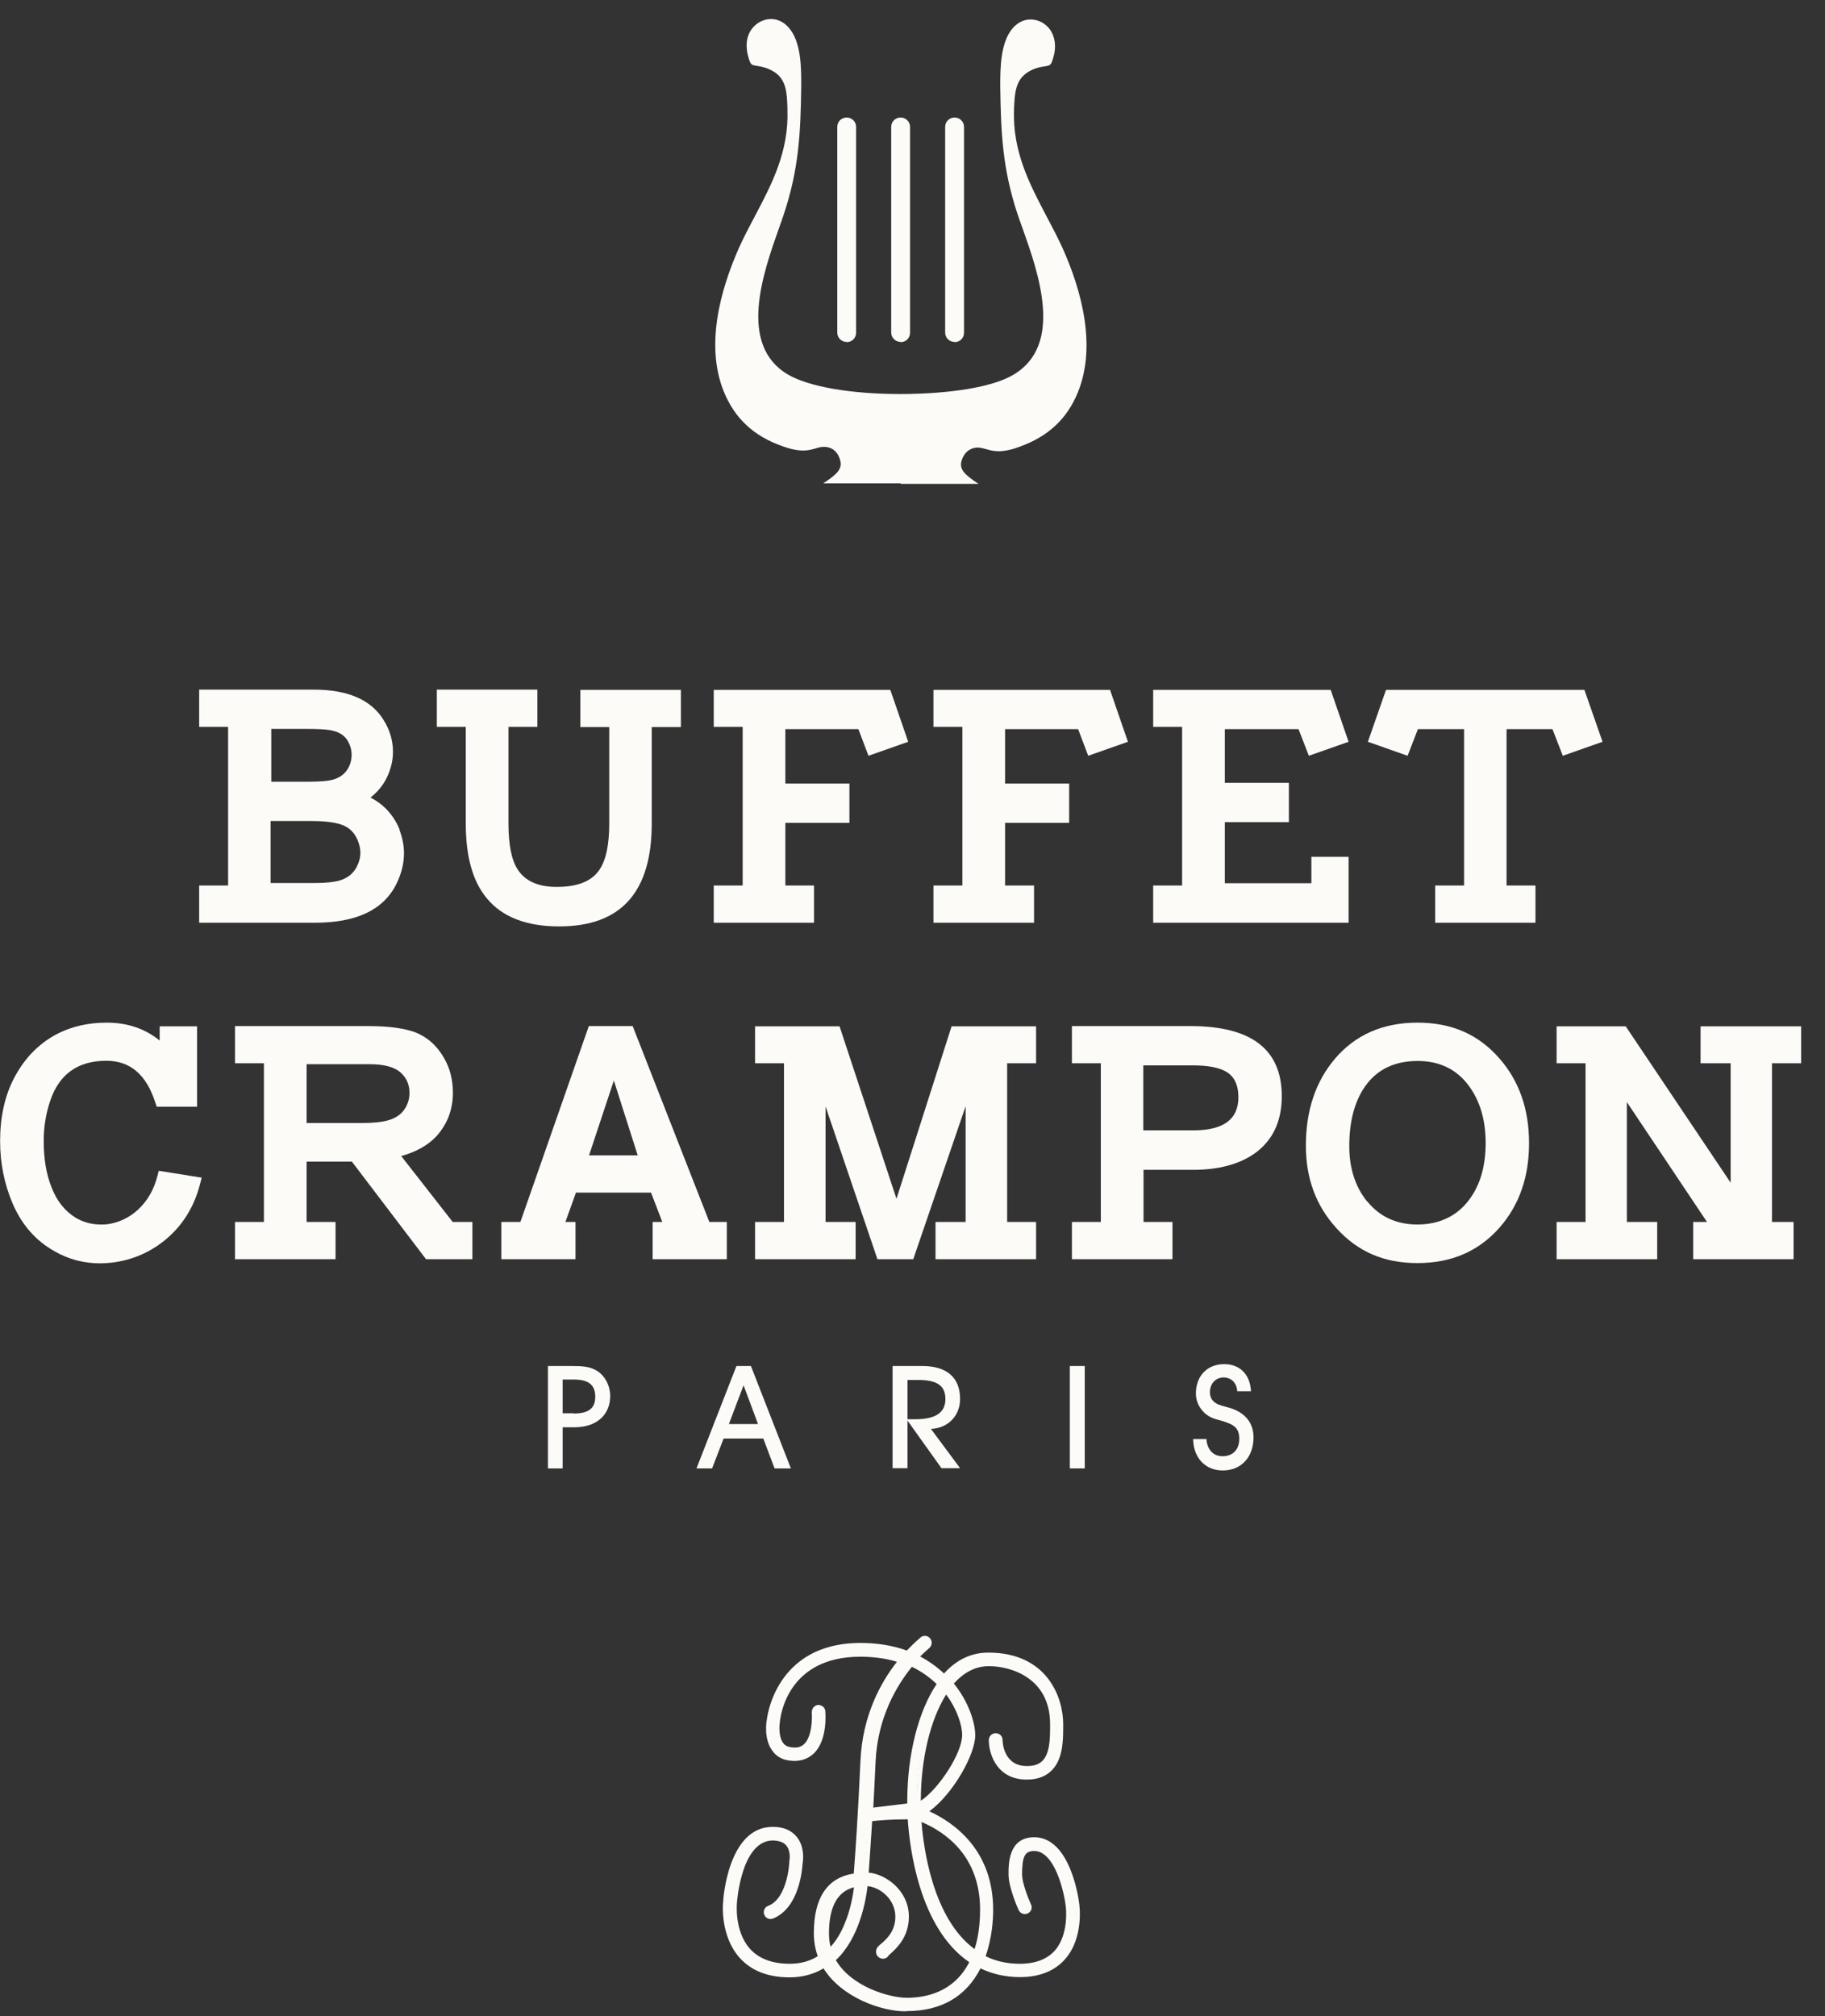 <svg width="67" height="74" viewBox="0 0 67 74" fill="none" xmlns="http://www.w3.org/2000/svg">
<rect x="0" y="0" width="67" height="74" fill="#333333" stroke="none"/>
<path d="M20.116 53.896V50.137H20.985C21.356 50.137 21.642 50.154 21.887 50.297C22.198 50.474 22.401 50.845 22.401 51.241C22.401 51.915 21.92 52.387 21.086 52.387H20.656V53.896H20.116ZM21.052 51.882C21.583 51.882 21.853 51.713 21.853 51.266C21.853 50.819 21.592 50.634 21.069 50.634H20.656V51.873H21.052V51.882Z" fill="#FCFBF8"/>
<path d="M26.143 53.896H25.57L27.037 50.137H27.568L29.035 53.896H28.436L28.023 52.8H26.565L26.143 53.896ZM27.298 50.845L26.759 52.269H27.829L27.298 50.845Z" fill="#FCFBF8"/>
<path d="M32.769 53.896V50.137H33.856C34.775 50.137 35.247 50.575 35.247 51.35C35.247 51.949 34.817 52.421 34.177 52.446L35.247 53.888H34.564L33.317 52.143V53.888H32.769V53.896ZM33.595 52.092C34.337 52.092 34.708 51.856 34.708 51.35C34.708 50.845 34.379 50.651 33.721 50.651H33.317V52.092H33.595Z" fill="#FCFBF8"/>
<path d="M39.824 50.137H39.276V53.896H39.824V50.137Z" fill="#FCFBF8"/>
<path d="M44.292 52.809C44.309 53.205 44.545 53.449 44.882 53.449C45.261 53.449 45.497 53.205 45.497 52.809C45.497 52.387 45.27 52.278 44.857 52.151C44.587 52.075 44.334 52.033 44.098 51.721C43.972 51.553 43.904 51.359 43.904 51.148C43.904 50.499 44.326 50.069 44.941 50.069C45.514 50.069 45.894 50.44 45.927 51.064H45.422C45.405 50.76 45.202 50.558 44.924 50.558C44.621 50.558 44.418 50.794 44.418 51.106C44.418 51.224 44.452 51.325 44.528 51.41C44.688 51.595 44.958 51.603 45.261 51.713C45.75 51.898 46.02 52.261 46.02 52.758C46.02 53.475 45.573 53.972 44.89 53.972C44.258 53.972 43.812 53.517 43.803 52.817H44.292V52.809Z" fill="#FCFBF8"/>
<path d="M33.064 17.759H35.922C35.399 17.414 35.205 17.22 35.306 16.899C35.441 16.478 35.761 16.427 35.888 16.427C36.006 16.427 36.107 16.461 36.208 16.486C36.326 16.52 36.469 16.562 36.663 16.562C36.832 16.562 37.017 16.529 37.22 16.47C38.332 16.116 39.057 15.517 39.496 14.573C40.322 12.794 39.69 10.62 39.007 9.102C38.83 8.715 38.627 8.327 38.425 7.948C37.81 6.776 37.169 5.57 37.228 4.036V3.977C37.253 3.446 37.27 2.949 37.725 2.654C37.962 2.502 38.189 2.46 38.358 2.435C38.568 2.401 38.585 2.393 38.669 2.114C38.788 1.718 38.737 1.347 38.543 1.078C38.374 0.85 38.113 0.715 37.835 0.715C37.658 0.715 37.405 0.774 37.178 1.035C36.739 1.55 36.714 2.443 36.722 3.244C36.748 4.905 36.807 6.211 37.363 7.88C37.414 8.04 37.481 8.209 37.548 8.403C38.113 9.996 39.066 12.66 37.203 13.755C36.09 14.413 33.755 14.463 33.072 14.463C31.26 14.463 29.718 14.202 28.942 13.755C27.071 12.676 28.023 10.004 28.588 8.403C28.655 8.209 28.723 8.032 28.773 7.872C29.33 6.203 29.389 4.896 29.414 3.235C29.422 2.435 29.406 1.541 28.967 1.027C28.74 0.757 28.478 0.698 28.31 0.698C28.04 0.698 27.77 0.833 27.602 1.061C27.399 1.33 27.357 1.693 27.475 2.098C27.56 2.384 27.576 2.384 27.787 2.418C27.956 2.443 28.175 2.485 28.419 2.637C28.875 2.924 28.891 3.429 28.908 3.969V4.019C28.967 5.554 28.335 6.759 27.72 7.922C27.517 8.302 27.315 8.689 27.138 9.077C26.464 10.594 25.823 12.769 26.649 14.548C27.088 15.492 27.812 16.099 28.925 16.444C29.128 16.503 29.313 16.537 29.482 16.537C29.675 16.537 29.81 16.495 29.937 16.461C30.038 16.427 30.139 16.402 30.257 16.402C30.392 16.402 30.712 16.444 30.839 16.874C30.94 17.203 30.746 17.397 30.223 17.742H33.072L33.064 17.759Z" fill="#FCFBF8"/>
<path d="M31.083 12.55C30.889 12.55 30.738 12.398 30.738 12.204V4.66C30.738 4.466 30.889 4.314 31.083 4.314C31.277 4.314 31.429 4.466 31.429 4.66V12.213C31.429 12.407 31.277 12.558 31.083 12.558" fill="#FCFBF8"/>
<path d="M33.064 12.55C32.879 12.55 32.718 12.398 32.718 12.204V4.66C32.718 4.466 32.87 4.314 33.064 4.314C33.258 4.314 33.41 4.466 33.41 4.66V12.213C33.41 12.407 33.258 12.558 33.064 12.558" fill="#FCFBF8"/>
<path d="M35.045 12.55C34.851 12.55 34.699 12.398 34.699 12.204V4.66C34.699 4.466 34.851 4.314 35.045 4.314C35.239 4.314 35.391 4.466 35.391 4.66V12.213C35.391 12.407 35.239 12.558 35.045 12.558" fill="#FCFBF8"/>
<path d="M5.871 37.67H7.236V40.62H5.753L5.702 40.468C5.373 39.44 4.775 38.934 3.907 38.934C2.861 38.934 2.17 39.423 1.842 40.409C1.681 40.881 1.605 41.37 1.605 41.876C1.605 42.533 1.698 43.098 1.892 43.579C2.086 44.084 2.381 44.447 2.769 44.691C3.055 44.86 3.367 44.944 3.688 44.944C3.763 44.944 3.848 44.944 3.932 44.936C4.362 44.877 4.733 44.7 5.062 44.405C5.416 44.076 5.652 43.663 5.778 43.166L5.829 42.972L7.405 43.224L7.346 43.452C7.135 44.278 6.722 44.953 6.107 45.475C5.525 45.964 4.859 46.251 4.109 46.343C3.957 46.36 3.814 46.369 3.671 46.369C3.081 46.369 2.524 46.225 2.01 45.93C1.31 45.543 0.788 44.944 0.451 44.143C0.156 43.444 0.004 42.685 0.004 41.884C0.004 41.008 0.172 40.232 0.51 39.583C0.855 38.917 1.319 38.411 1.917 38.049C2.507 37.703 3.173 37.535 3.924 37.535C4.674 37.535 5.323 37.754 5.862 38.192V37.678L5.871 37.67Z" fill="#FCFBF8"/>
<path d="M16.627 44.851H17.343V46.217H15.64L12.918 42.635H11.257V44.851H12.319V46.217H8.627V44.851H9.689V39.027H8.627V37.661H13.508C14.258 37.661 14.831 37.737 15.244 37.889C15.666 38.057 16.003 38.344 16.256 38.757C16.509 39.162 16.627 39.608 16.627 40.106C16.627 40.738 16.416 41.277 16.003 41.724C15.699 42.044 15.27 42.28 14.73 42.432L16.627 44.86V44.851ZM11.257 41.218H13.297C13.761 41.218 14.115 41.176 14.359 41.084C14.587 40.999 14.747 40.873 14.857 40.704C14.975 40.527 15.034 40.325 15.034 40.114C15.034 39.811 14.924 39.558 14.705 39.364C14.477 39.162 14.098 39.06 13.558 39.06H11.257V41.235V41.218Z" fill="#FCFBF8"/>
<path d="M26.683 44.851V46.217H23.96V44.851H24.314L23.901 43.773H21.145L20.757 44.851H21.128V46.217H18.405V44.851H19.105L21.617 37.661H23.227L26.042 44.851H26.683ZM23.412 42.407L22.536 39.659L21.625 42.407H23.412Z" fill="#FCFBF8"/>
<path d="M36.975 39.027V44.851H38.037V46.217H34.345V44.851H35.45V40.603L33.528 46.217H32.213L30.308 40.611V44.851H31.412V46.217H27.72V44.851H28.782V39.027H27.72V37.67H30.822L32.912 44L34.935 37.67H38.037V39.027H36.975Z" fill="#FCFBF8"/>
<path d="M40.414 44.851V39.027H39.352V37.661H43.702C45.944 37.661 47.057 38.521 47.057 40.232C47.057 41.168 46.72 41.867 46.054 42.34C45.489 42.736 44.73 42.938 43.795 42.938H41.982V44.851H43.044V46.217H39.352V44.851H40.414ZM43.812 41.488C44.916 41.488 45.464 41.084 45.464 40.274C45.464 39.811 45.303 39.49 44.992 39.322C44.73 39.178 44.334 39.103 43.786 39.103H41.974V41.488H43.812Z" fill="#FCFBF8"/>
<path d="M48.995 38.875C49.754 37.981 50.766 37.535 52.039 37.535C53.311 37.535 54.281 37.973 55.048 38.85C55.773 39.676 56.135 40.713 56.135 41.96C56.135 43.208 55.773 44.236 55.048 45.062C54.281 45.93 53.278 46.36 52.039 46.36C50.799 46.36 49.847 45.939 49.071 45.087C48.313 44.261 47.942 43.25 47.942 42.053C47.942 40.763 48.296 39.701 49.004 38.867M50.193 44.093C50.648 44.657 51.263 44.944 52.039 44.944C52.814 44.944 53.472 44.649 53.918 44.059C54.34 43.511 54.542 42.803 54.542 41.952C54.542 41.1 54.331 40.401 53.918 39.844C53.463 39.237 52.839 38.942 52.047 38.942C51.204 38.942 50.563 39.246 50.125 39.861C49.729 40.418 49.535 41.159 49.535 42.07C49.535 42.879 49.754 43.553 50.184 44.093" fill="#FCFBF8"/>
<path d="M63.536 39.027H62.432V37.67H66.124V39.027H65.053V44.851H65.846V46.217H62.162V44.851H62.668L59.726 40.451V44.851H60.839V46.217H57.147V44.851H58.209V39.027H57.147V37.67H59.684L63.536 43.41V39.027Z" fill="#FCFBF8"/>
<path d="M33.233 73.747C32.381 73.747 30.906 73.25 30.265 72.137C29.928 72.356 29.507 72.5 28.984 72.5C28.217 72.5 27.619 72.272 27.214 71.809C26.506 71.025 26.624 69.87 26.624 69.819C26.624 69.718 26.801 67.13 28.352 67.13C28.352 67.13 28.369 67.13 28.377 67.13C28.731 67.13 29.009 67.248 29.186 67.468C29.465 67.813 29.397 68.285 29.38 68.378C29.372 68.538 29.279 69.963 28.343 70.334C28.259 70.367 28.158 70.334 28.124 70.241C28.091 70.156 28.133 70.055 28.217 70.022C28.984 69.718 29.043 68.369 29.043 68.353V68.327C29.043 68.327 29.119 67.931 28.917 67.678C28.807 67.543 28.622 67.468 28.369 67.468H28.36C27.121 67.468 26.961 69.819 26.961 69.845C26.961 69.861 26.86 70.915 27.467 71.581C27.812 71.96 28.318 72.154 28.984 72.154C29.414 72.154 29.793 72.045 30.114 71.826C30.013 71.564 29.953 71.269 29.953 70.949C29.953 69.668 30.442 68.951 31.412 68.825C31.445 68.353 31.564 66.759 31.665 64.618C31.741 62.899 32.465 61.668 33.056 60.935C32.634 60.791 32.137 60.707 31.572 60.707C28.782 60.707 28.554 63.076 28.546 63.177C28.546 63.194 28.462 63.708 28.672 64.003C28.748 64.113 28.866 64.172 29.009 64.197C29.245 64.231 29.431 64.188 29.566 64.054C29.878 63.758 29.886 63.076 29.869 62.831C29.861 62.739 29.928 62.654 30.021 62.646C30.114 62.646 30.198 62.705 30.206 62.798C30.206 62.84 30.299 63.826 29.802 64.29C29.591 64.492 29.305 64.568 28.967 64.517C28.723 64.484 28.537 64.374 28.402 64.188C28.108 63.775 28.209 63.152 28.209 63.126C28.209 63.109 28.478 60.361 31.572 60.361C32.238 60.361 32.811 60.471 33.292 60.657C33.587 60.336 33.806 60.159 33.84 60.142C33.915 60.083 34.017 60.1 34.075 60.176C34.135 60.252 34.118 60.353 34.042 60.412C34.042 60.412 33.865 60.547 33.629 60.8C34.033 60.994 34.37 61.247 34.64 61.516C35.079 61.011 35.618 60.707 36.259 60.707C38.366 60.707 38.922 62.309 38.922 63.253V63.32C38.922 63.818 38.922 64.5 38.526 64.897C38.316 65.107 38.029 65.208 37.658 65.208C36.621 65.208 36.352 64.315 36.352 63.843C36.352 63.75 36.427 63.674 36.52 63.674C36.613 63.674 36.689 63.75 36.689 63.843C36.689 63.885 36.706 64.871 37.658 64.871C37.936 64.871 38.139 64.804 38.282 64.652C38.585 64.349 38.585 63.75 38.585 63.312V63.244C38.585 61.499 37.118 61.036 36.259 61.036C35.711 61.036 35.247 61.306 34.868 61.761C35.45 62.46 35.677 63.236 35.677 63.666C35.677 64.408 34.775 65.925 33.907 66.473C34.809 66.861 36.335 67.838 36.335 70.072C36.335 70.426 36.292 71.126 36.04 71.817C36.427 72.019 36.874 72.137 37.388 72.137C37.987 72.137 38.434 71.96 38.737 71.623C39.293 70.983 39.15 69.946 39.15 69.937C39.083 69.356 38.728 67.847 37.911 67.847C37.464 67.847 37.38 68.167 37.38 68.791C37.38 69.111 37.624 69.718 37.717 69.92C37.759 70.005 37.717 70.106 37.633 70.148C37.548 70.19 37.447 70.148 37.405 70.064C37.388 70.03 37.043 69.254 37.043 68.791C37.043 68.369 37.043 67.501 37.911 67.501C39.184 67.501 39.47 69.786 39.479 69.887C39.479 69.929 39.647 71.084 38.99 71.842C38.627 72.264 38.088 72.483 37.388 72.483C36.824 72.483 36.326 72.356 35.905 72.137C35.5 72.98 34.716 73.731 33.224 73.731M30.518 71.918C31.108 73.014 32.617 73.393 33.224 73.393C33.831 73.393 35.02 73.225 35.627 71.977C34.033 70.94 33.443 68.513 33.342 66.683C33.342 66.683 33.325 66.683 33.317 66.683C32.617 66.683 32.086 66.734 31.909 66.759H31.884C31.825 67.763 31.774 68.479 31.749 68.799C32.373 68.799 33.233 69.389 33.233 70.342C33.233 71.067 32.769 71.471 32.575 71.648C32.55 71.674 32.525 71.691 32.516 71.707C32.491 71.766 32.432 71.809 32.364 71.809C32.272 71.809 32.196 71.733 32.196 71.64C32.196 71.539 32.263 71.488 32.356 71.396C32.55 71.227 32.895 70.924 32.895 70.35C32.895 69.617 32.213 69.145 31.749 69.145H31.732C31.682 69.625 31.462 71.1 30.535 71.927M33.696 66.759C33.806 68.479 34.345 70.704 35.77 71.674C35.922 71.252 36.006 70.738 36.006 70.097C36.006 67.948 34.497 67.08 33.696 66.768M31.387 69.179C30.915 69.254 30.291 69.575 30.291 70.966C30.291 71.202 30.324 71.421 30.392 71.615C30.653 71.362 30.864 71.025 31.041 70.603C31.268 70.038 31.353 69.465 31.387 69.179ZM33.393 61.086C32.828 61.769 32.078 62.966 32.002 64.652C31.968 65.301 31.943 65.9 31.909 66.439L33.241 66.279H33.266C33.266 66.279 33.292 66.287 33.334 66.304C33.334 66.237 33.334 66.178 33.334 66.11C33.334 64.484 33.705 62.84 34.438 61.811C34.168 61.533 33.823 61.28 33.393 61.095M34.666 62.073C34.008 63.05 33.663 64.61 33.663 66.11C33.663 66.161 33.663 66.212 33.663 66.262C34.396 65.858 35.34 64.408 35.34 63.7C35.34 63.337 35.154 62.68 34.666 62.073Z" fill="#FCFBF8"/>
<path d="M33.233 73.823C32.381 73.823 30.915 73.334 30.232 72.247C29.869 72.466 29.448 72.576 28.984 72.576C28.192 72.576 27.576 72.331 27.155 71.859C26.43 71.05 26.54 69.861 26.548 69.811C26.548 69.701 26.733 67.054 28.36 67.054H28.386C28.765 67.054 29.06 67.181 29.254 67.425C29.541 67.779 29.49 68.26 29.465 68.395C29.448 68.656 29.33 70.038 28.377 70.418C28.251 70.468 28.108 70.409 28.057 70.275C28.006 70.148 28.074 69.996 28.2 69.954C28.917 69.676 28.976 68.369 28.976 68.361V68.327C28.993 68.26 29.035 67.939 28.866 67.737C28.773 67.619 28.605 67.56 28.377 67.552C27.206 67.552 27.054 69.828 27.054 69.853C27.054 69.87 26.953 70.881 27.534 71.53C27.863 71.893 28.352 72.078 28.993 72.078C29.38 72.078 29.726 71.986 30.021 71.8C29.928 71.539 29.878 71.252 29.878 70.957C29.878 69.659 30.367 68.917 31.344 68.766C31.403 68.007 31.505 66.515 31.589 64.627C31.665 62.958 32.339 61.744 32.929 60.994C32.516 60.867 32.061 60.808 31.58 60.808C28.925 60.808 28.655 62.958 28.63 63.202C28.622 63.261 28.563 63.716 28.748 63.969C28.816 64.062 28.908 64.113 29.035 64.129C29.245 64.163 29.406 64.129 29.524 64.011C29.81 63.742 29.819 63.067 29.802 62.857C29.802 62.789 29.819 62.722 29.861 62.671C29.903 62.621 29.962 62.587 30.029 62.578C30.173 62.578 30.291 62.671 30.299 62.806C30.299 62.848 30.4 63.868 29.869 64.365C29.633 64.585 29.33 64.669 28.967 64.618C28.706 64.585 28.495 64.458 28.352 64.256C28.04 63.834 28.133 63.202 28.15 63.135C28.15 63.118 28.428 60.303 31.589 60.303C32.204 60.303 32.777 60.395 33.292 60.581C33.561 60.294 33.772 60.126 33.806 60.092C33.915 60.008 34.075 60.033 34.151 60.142C34.194 60.193 34.21 60.26 34.202 60.328C34.194 60.395 34.16 60.454 34.109 60.496C34.075 60.53 33.949 60.631 33.781 60.8C34.101 60.968 34.396 61.179 34.657 61.424C35.121 60.909 35.669 60.657 36.284 60.657C38.45 60.657 39.032 62.309 39.032 63.278V63.346C39.032 63.86 39.032 64.559 38.611 64.981C38.383 65.208 38.08 65.318 37.692 65.318C36.596 65.318 36.301 64.374 36.301 63.868C36.301 63.733 36.41 63.615 36.554 63.615C36.697 63.615 36.807 63.725 36.807 63.868C36.807 63.961 36.849 64.821 37.7 64.821C37.953 64.821 38.139 64.762 38.273 64.627C38.551 64.349 38.551 63.767 38.551 63.346V63.278C38.551 61.601 37.135 61.154 36.301 61.154C35.829 61.154 35.391 61.373 35.02 61.794C35.559 62.46 35.803 63.227 35.803 63.691C35.803 64.399 34.986 65.849 34.118 66.481C35.053 66.911 36.461 67.923 36.461 70.097C36.461 70.443 36.427 71.117 36.183 71.8C36.562 71.986 36.984 72.078 37.439 72.078C38.012 72.078 38.442 71.91 38.728 71.59C39.251 70.991 39.133 70.005 39.125 69.963C39.066 69.44 38.72 67.939 37.97 67.939C37.624 67.939 37.523 68.133 37.523 68.808C37.523 69.086 37.725 69.625 37.852 69.904C37.911 70.03 37.852 70.182 37.725 70.232C37.599 70.291 37.456 70.232 37.397 70.106C37.355 70.022 37.026 69.263 37.026 68.799C37.026 68.395 37.026 67.434 37.97 67.434C39.319 67.434 39.614 69.786 39.622 69.887C39.622 69.895 39.807 71.101 39.108 71.901C38.728 72.34 38.164 72.567 37.447 72.567C36.925 72.567 36.436 72.458 35.997 72.247C35.466 73.284 34.556 73.815 33.283 73.815M30.341 72.011L30.383 72.087C31.007 73.166 32.457 73.655 33.283 73.655C34.522 73.655 35.399 73.132 35.888 72.112L35.922 72.036L35.997 72.07C36.436 72.289 36.916 72.407 37.447 72.407C38.122 72.407 38.636 72.205 38.99 71.8C39.622 71.067 39.462 69.92 39.462 69.912C39.453 69.811 39.175 67.594 37.97 67.594C37.186 67.594 37.186 68.378 37.186 68.799C37.186 69.221 37.506 69.954 37.54 70.038C37.565 70.081 37.616 70.106 37.658 70.081C37.7 70.064 37.725 70.005 37.7 69.963C37.7 69.963 37.363 69.204 37.363 68.799C37.363 68.26 37.414 67.771 37.97 67.771C39.015 67.771 39.285 69.912 39.285 69.929C39.285 69.971 39.42 71.025 38.855 71.682C38.543 72.045 38.063 72.23 37.447 72.23C36.941 72.23 36.478 72.121 36.056 71.901L35.997 71.868L36.023 71.8C36.276 71.117 36.309 70.435 36.309 70.081C36.309 67.897 34.817 66.936 33.932 66.557L33.789 66.498L33.915 66.414C34.775 65.874 35.643 64.365 35.643 63.674C35.643 63.236 35.399 62.469 34.851 61.82L34.809 61.769L34.851 61.719C35.273 61.221 35.761 60.968 36.301 60.968C37.194 60.968 38.712 61.449 38.712 63.253V63.32C38.712 63.775 38.712 64.391 38.391 64.719C38.231 64.88 38.004 64.956 37.709 64.956C36.891 64.956 36.663 64.256 36.655 63.843C36.655 63.792 36.613 63.75 36.571 63.75C36.529 63.75 36.478 63.792 36.478 63.843C36.478 64.29 36.731 65.132 37.709 65.132C38.054 65.132 38.324 65.031 38.518 64.838C38.897 64.458 38.897 63.801 38.897 63.312V63.244C38.897 62.325 38.349 60.783 36.309 60.783C35.719 60.783 35.197 61.044 34.75 61.559L34.691 61.626L34.632 61.567C34.345 61.28 34.008 61.044 33.637 60.867L33.536 60.817L33.612 60.741C33.823 60.513 33.991 60.378 34.033 60.345C34.059 60.328 34.067 60.303 34.075 60.286C34.075 60.26 34.075 60.235 34.059 60.218C34.033 60.176 33.974 60.176 33.932 60.201C33.89 60.235 33.679 60.404 33.401 60.707L33.367 60.749L33.317 60.732C32.811 60.538 32.238 60.446 31.623 60.446C28.605 60.446 28.343 63.109 28.343 63.135C28.343 63.169 28.242 63.767 28.52 64.146C28.639 64.315 28.816 64.416 29.035 64.441C29.347 64.492 29.608 64.416 29.802 64.231C30.274 63.784 30.181 62.815 30.181 62.806C30.181 62.755 30.139 62.722 30.08 62.722C30.055 62.722 30.038 62.739 30.021 62.755C30.004 62.772 29.996 62.798 30.004 62.823C30.004 62.831 30.08 63.725 29.675 64.104C29.524 64.248 29.321 64.306 29.052 64.264C28.883 64.239 28.748 64.163 28.655 64.037C28.436 63.733 28.495 63.253 28.512 63.152C28.521 63.05 28.773 60.614 31.623 60.614C32.17 60.614 32.676 60.69 33.131 60.85L33.241 60.884L33.165 60.977C32.584 61.702 31.867 62.916 31.791 64.61C31.698 66.557 31.597 68.083 31.538 68.816V68.884L31.471 68.892C30.552 69.01 30.08 69.701 30.08 70.932C30.08 71.227 30.131 71.514 30.24 71.775L30.265 71.834L30.215 71.868C29.878 72.095 29.482 72.213 29.043 72.213C28.352 72.213 27.821 72.011 27.467 71.615C26.835 70.915 26.944 69.828 26.944 69.811C26.944 69.718 27.113 67.366 28.419 67.366C28.706 67.366 28.908 67.451 29.043 67.611C29.245 67.855 29.203 68.218 29.186 68.319V68.344C29.186 68.344 29.136 69.752 28.31 70.072C28.268 70.089 28.242 70.14 28.259 70.19C28.276 70.232 28.327 70.258 28.377 70.241C29.254 69.895 29.355 68.513 29.363 68.353C29.38 68.26 29.439 67.813 29.186 67.501C29.026 67.299 28.773 67.198 28.445 67.189L28.419 67.105V67.189C26.944 67.189 26.776 69.693 26.767 69.802C26.767 69.853 26.658 70.983 27.332 71.733C27.728 72.171 28.301 72.39 29.043 72.39C29.507 72.39 29.92 72.272 30.274 72.045L30.341 72.002V72.011ZM33.283 73.478C32.668 73.478 31.125 73.098 30.51 71.96L30.476 71.901L30.527 71.859C31.437 71.05 31.648 69.566 31.698 69.128V69.052H31.783C32.305 69.052 33.03 69.549 33.03 70.334C33.03 70.94 32.659 71.269 32.457 71.446C32.364 71.531 32.322 71.564 32.322 71.623C32.322 71.674 32.364 71.716 32.415 71.716C32.449 71.716 32.482 71.699 32.499 71.665L32.516 71.64C32.516 71.64 32.55 71.615 32.567 71.598L32.584 71.581C32.769 71.412 33.216 71.033 33.216 70.342C33.216 69.44 32.398 68.884 31.816 68.884H31.732V68.799C31.783 68.176 31.825 67.468 31.867 66.759V66.692L31.968 66.683C32.162 66.658 32.693 66.608 33.384 66.608H33.46L33.486 66.683C33.536 67.602 33.856 70.688 35.736 71.918L35.795 71.96L35.761 72.028C35.146 73.301 33.949 73.486 33.292 73.486M30.687 71.944C31.252 72.921 32.651 73.326 33.292 73.326C33.932 73.326 35.003 73.157 35.584 72.019C33.738 70.763 33.393 67.788 33.325 66.776C32.71 66.776 32.23 66.818 32.019 66.844C31.977 67.501 31.934 68.15 31.892 68.732C32.533 68.791 33.367 69.398 33.367 70.35C33.367 71.117 32.887 71.531 32.685 71.716L32.668 71.733C32.668 71.733 32.642 71.75 32.634 71.758C32.592 71.842 32.508 71.893 32.415 71.893C32.28 71.893 32.162 71.783 32.162 71.64C32.162 71.497 32.246 71.429 32.356 71.337C32.541 71.176 32.87 70.89 32.87 70.35C32.87 69.693 32.288 69.263 31.85 69.229C31.791 69.743 31.555 71.134 30.687 71.944ZM35.863 71.792L35.778 71.733C35.34 71.429 33.882 70.19 33.671 66.759V66.633L33.781 66.675C34.666 67.021 36.149 67.914 36.149 70.081C36.149 70.688 36.065 71.235 35.905 71.682L35.871 71.783L35.863 71.792ZM33.831 66.877C33.907 67.838 34.244 70.409 35.778 71.539C35.913 71.126 35.981 70.637 35.981 70.089C35.981 68.108 34.691 67.24 33.84 66.877M30.417 71.75L30.375 71.632C30.308 71.421 30.274 71.193 30.274 70.957C30.274 69.845 30.662 69.212 31.437 69.094L31.538 69.078V69.179C31.496 69.474 31.403 70.064 31.176 70.629C30.999 71.058 30.78 71.404 30.51 71.665L30.417 71.758V71.75ZM31.353 69.271C30.746 69.423 30.434 69.988 30.434 70.957C30.434 71.126 30.451 71.294 30.493 71.455C30.704 71.227 30.881 70.932 31.024 70.57C31.226 70.081 31.311 69.583 31.353 69.271ZM31.884 66.431C31.918 65.9 31.951 65.293 31.985 64.644C32.061 62.966 32.794 61.752 33.393 61.036L33.435 60.985L33.494 61.011C33.898 61.196 34.252 61.441 34.556 61.744L34.607 61.794L34.564 61.853C33.882 62.823 33.477 64.408 33.477 66.11V66.405L33.376 66.38C33.342 66.372 33.317 66.363 33.317 66.363H33.3L31.884 66.532V66.431ZM33.477 61.179C32.904 61.887 32.221 63.05 32.145 64.652C32.12 65.267 32.086 65.832 32.061 66.346L33.308 66.195V66.102C33.308 64.408 33.713 62.806 34.387 61.811C34.126 61.559 33.814 61.339 33.477 61.179ZM33.654 66.388V66.254C33.654 66.203 33.654 66.153 33.654 66.102C33.654 64.492 34.033 62.966 34.666 62.022L34.725 61.929L34.792 62.014C35.273 62.612 35.483 63.286 35.483 63.691C35.483 64.433 34.522 65.908 33.764 66.321L33.646 66.388H33.654ZM34.733 62.199C34.151 63.126 33.806 64.568 33.806 66.094C34.489 65.638 35.323 64.332 35.323 63.683C35.323 63.32 35.138 62.739 34.733 62.191" fill="#FCFBF8"/>
<path d="M14.663 30.454C14.772 30.741 14.831 31.027 14.831 31.314C14.831 31.693 14.739 32.064 14.553 32.443C14.081 33.396 13.086 33.868 11.561 33.868H7.312V32.502H8.374V26.678H7.312V25.312H11.518C12.766 25.312 13.626 25.683 14.081 26.425C14.317 26.796 14.427 27.192 14.427 27.596C14.427 27.782 14.401 27.967 14.351 28.144C14.224 28.608 13.971 28.987 13.601 29.274C14.098 29.527 14.452 29.923 14.671 30.446M9.942 28.692H11.308C11.755 28.692 12.066 28.667 12.252 28.608C12.555 28.515 12.758 28.321 12.859 28.026C12.893 27.917 12.909 27.807 12.909 27.706C12.909 27.521 12.859 27.344 12.749 27.166C12.631 26.973 12.412 26.846 12.1 26.796C11.948 26.77 11.645 26.753 11.181 26.753H9.959V28.692H9.942ZM11.561 32.41C11.965 32.41 12.269 32.376 12.471 32.317C12.749 32.233 12.96 32.072 13.086 31.836C13.179 31.659 13.23 31.482 13.23 31.297C13.23 31.162 13.204 31.036 13.154 30.901C13.036 30.572 12.825 30.361 12.513 30.26C12.26 30.176 11.889 30.134 11.409 30.134H9.934V32.41H11.561Z" fill="#FCFBF8"/>
<path d="M18.667 30.218C18.667 30.994 18.776 31.558 19.004 31.912C19.282 32.342 19.762 32.553 20.437 32.553C21.178 32.553 21.693 32.359 21.979 31.963C22.241 31.609 22.367 31.027 22.367 30.218V26.686H21.305V25.32H24.997V26.686H23.927V30.226C23.927 32.747 22.797 34.003 20.529 34.003C19.324 34.003 18.439 33.657 17.874 32.974C17.352 32.351 17.099 31.432 17.099 30.218V26.678H16.037V25.312H19.729V26.678H18.667V30.218Z" fill="#FCFBF8"/>
<path d="M28.832 26.762V28.76H31.184V30.201H28.832V32.502H29.886V33.868H26.203V32.502H27.265V26.678H26.203V25.32H32.685L33.342 27.226L31.884 27.74L31.513 26.762H28.832Z" fill="#FCFBF8"/>
<path d="M36.899 26.762V28.76H39.251V30.201H36.899V32.502H37.962V33.868H34.269V32.502H35.331V26.678H34.269V25.32H40.752L41.409 27.226L39.951 27.74L39.58 26.762H36.899Z" fill="#FCFBF8"/>
<path d="M48.144 32.418H44.966V30.176H47.318V28.734H44.966V26.762H47.672L48.051 27.74L49.51 27.226L48.852 25.32H42.336V26.678H43.398V32.502H42.336V33.868H49.51V31.449H48.144V32.418Z" fill="#FCFBF8"/>
<path d="M58.167 25.32H50.884L50.218 27.226L51.676 27.74L52.055 26.762H53.75V32.502H52.688V33.868H56.371V32.502H55.309V26.762H56.995L57.374 27.74L58.833 27.226L58.167 25.32Z" fill="#FCFBF8"/>
</svg>
